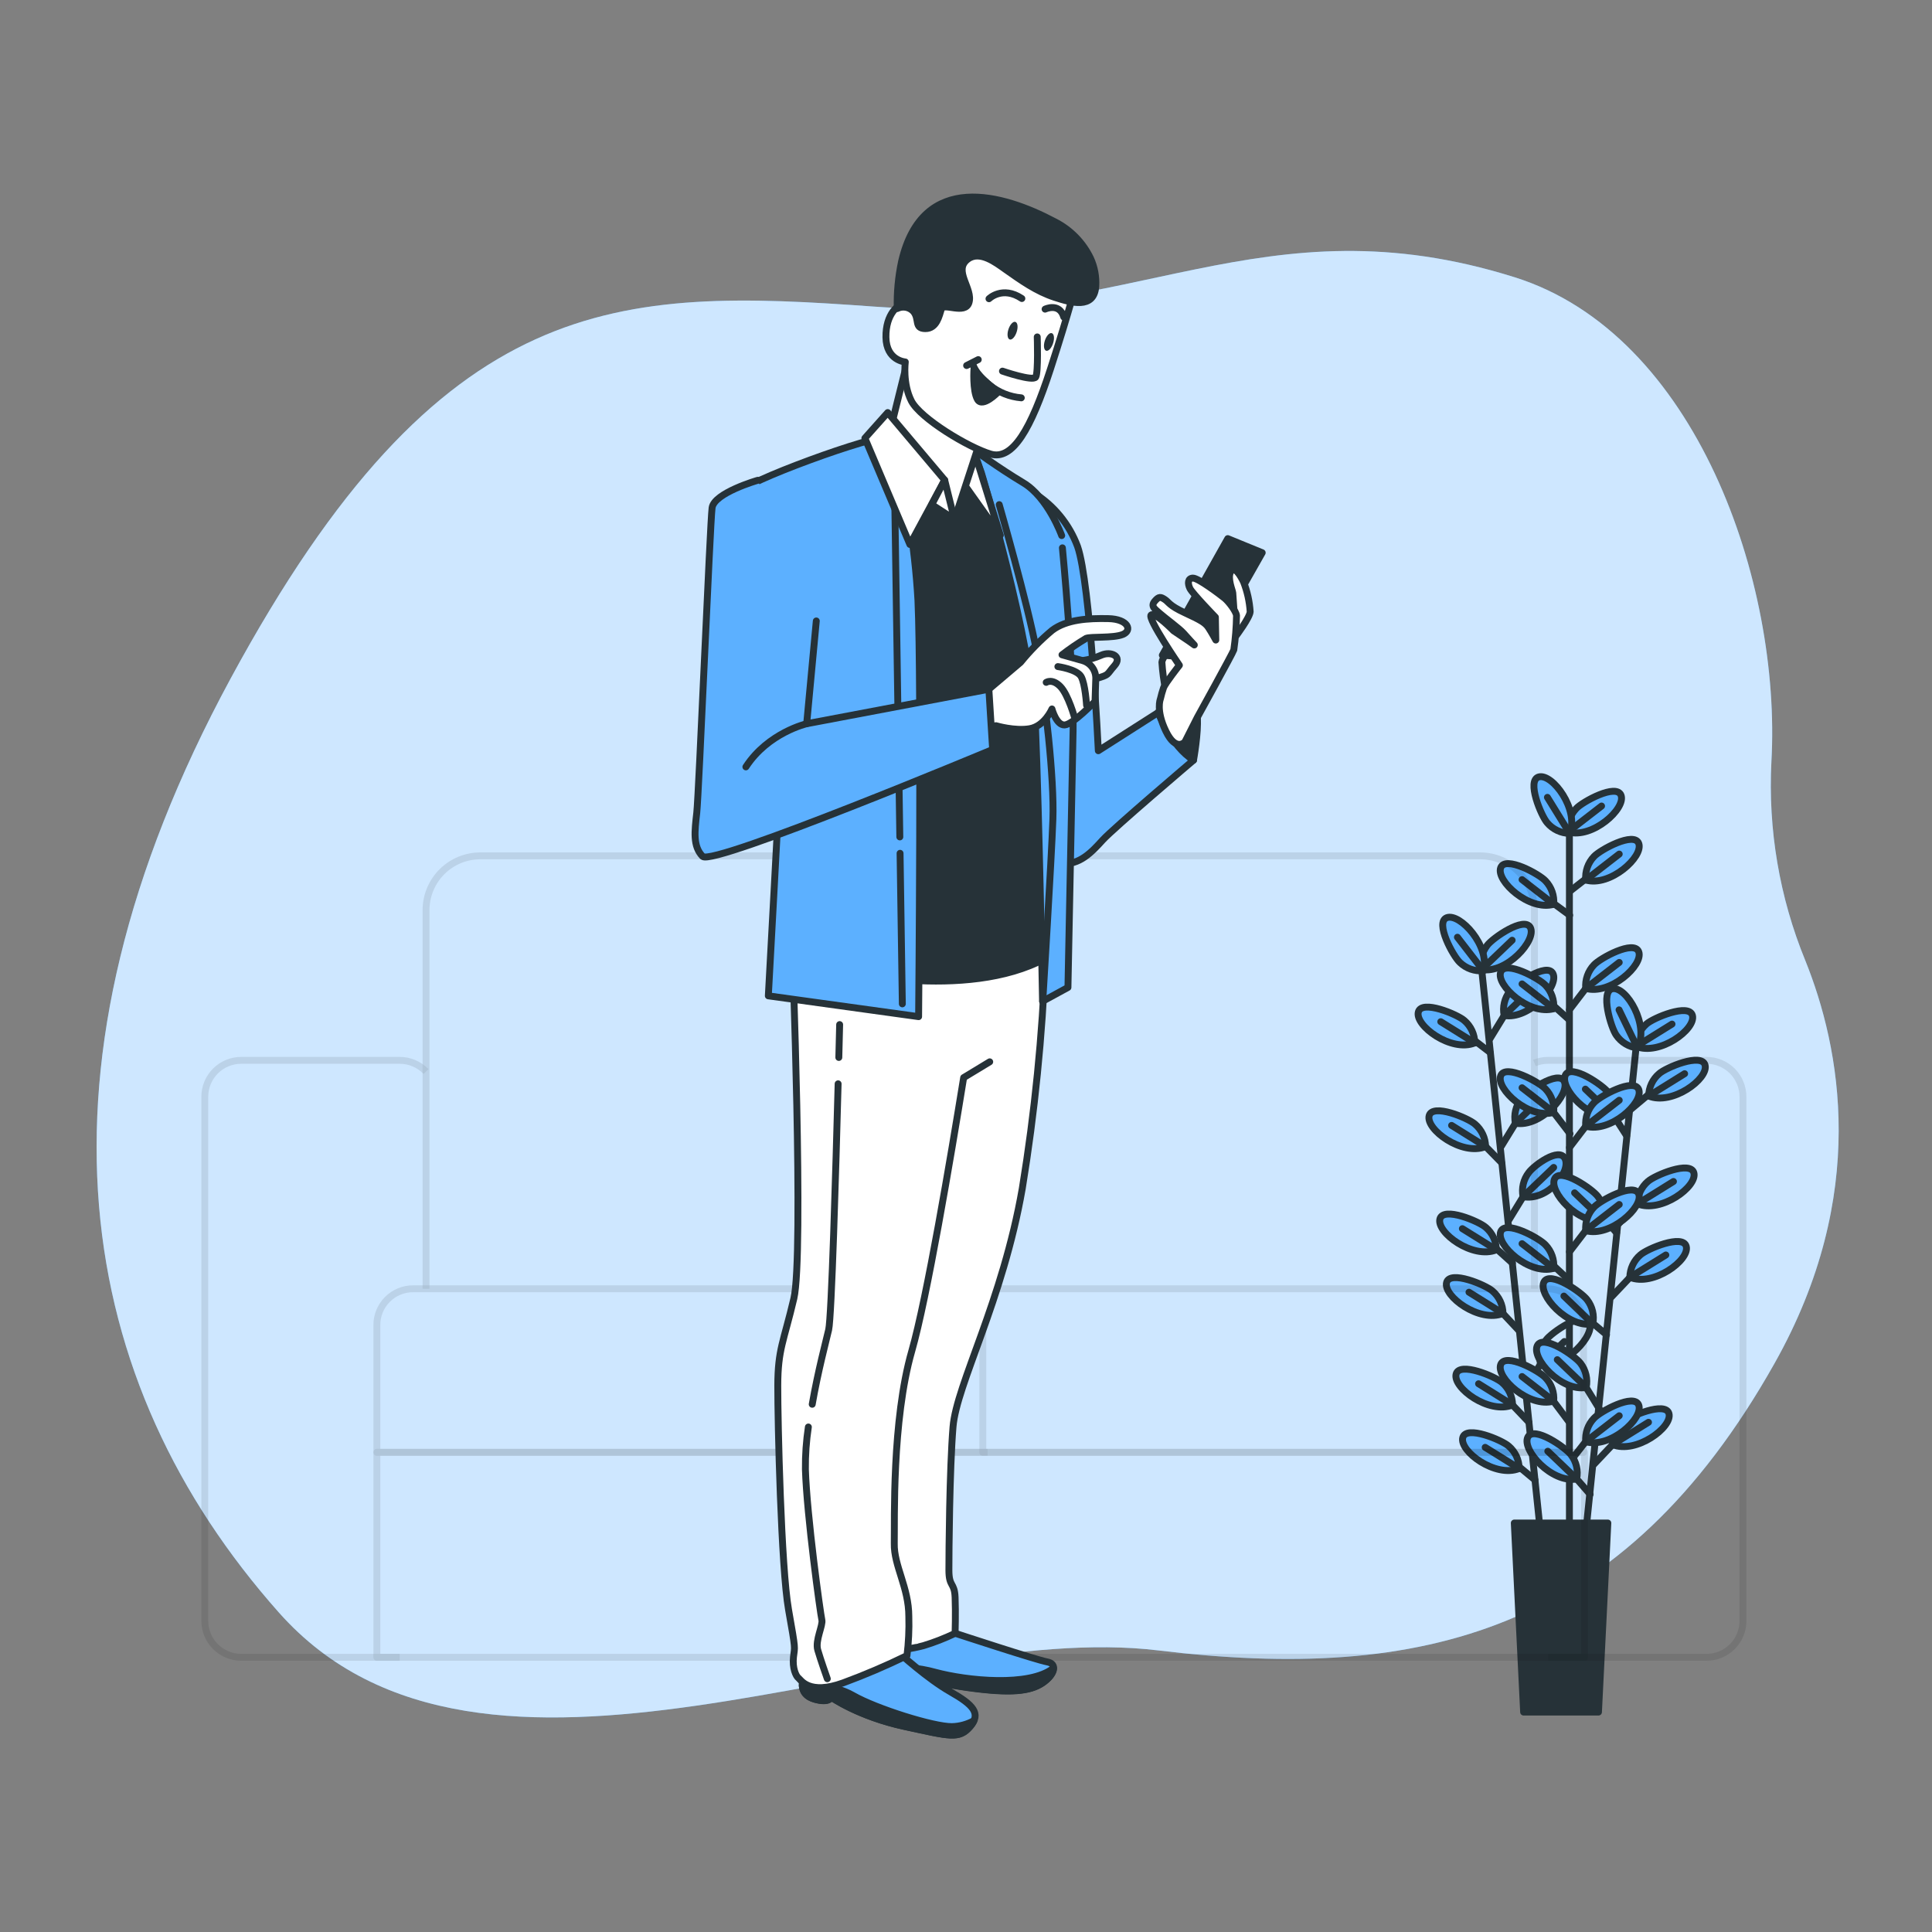 <svg width="280" height="280" viewBox="0 0 280 280" fill="none" xmlns="http://www.w3.org/2000/svg">
<rect x="0" y="0" width="280" height="280" fill="#808080" stroke="none"/>
<path d="M256.727 110.341C256.217 120.203 257.892 130.055 261.633 139.193C266.712 151.797 270.949 173.134 257.188 197.572C235.215 236.641 205.996 243.818 167.898 239.194C129.8 234.57 69.959 266.986 40.41 233.69C10.861 200.393 2.799 154.927 33.41 98.363C64.02 41.798 89.528 41.737 126.746 44.438C163.964 47.139 182.91 28.681 219.513 40.181C245.856 48.455 258.173 84.475 256.727 110.341Z" fill="#5CB0FF"/>
<path opacity="0.7" d="M256.727 110.341C256.216 120.203 257.891 130.055 261.633 139.193C266.712 151.797 270.949 173.134 257.187 197.572C235.215 236.641 205.996 243.818 167.898 239.194C129.8 234.57 69.958 266.986 40.41 233.689C10.861 200.393 2.798 154.927 33.409 98.363C64.02 41.798 89.527 41.737 126.746 44.438C163.964 47.139 182.91 28.681 219.512 40.181C245.855 48.455 258.173 84.475 256.727 110.341Z" fill="white"/>
<path d="M214.786 140.954L223.239 221.956" stroke="#263238" stroke-linecap="round" stroke-linejoin="round"/>
<path d="M221.577 206.116L218.044 202.404" stroke="#263238" stroke-linecap="round" stroke-linejoin="round"/>
<path d="M219.212 203.619C219.204 203 219.063 202.389 218.8 201.828C218.537 201.267 218.158 200.769 217.687 200.367C216.704 199.491 211.527 197.311 211.033 199.133C210.502 201.117 215.798 205.013 219.212 203.619Z" fill="#5CB0FF" stroke="#263238" stroke-linecap="round" stroke-linejoin="round"/>
<path d="M219.212 203.619L214.285 200.545" stroke="#263238" stroke-linecap="round" stroke-linejoin="round"/>
<path d="M222.453 214.48L219.009 211.62" stroke="#263238" stroke-linecap="round" stroke-linejoin="round"/>
<path d="M220.171 212.829C220.165 212.21 220.025 211.599 219.762 211.037C219.499 210.476 219.118 209.978 218.646 209.577C217.663 208.701 212.486 206.52 211.998 208.343C211.462 210.327 216.758 214.223 220.171 212.829Z" fill="#5CB0FF" stroke="#263238" stroke-linecap="round" stroke-linejoin="round"/>
<path d="M220.171 212.829L215.244 209.761" stroke="#263238" stroke-linecap="round" stroke-linejoin="round"/>
<path d="M219.182 183.055L215.703 179.927" stroke="#263238" stroke-linecap="round" stroke-linejoin="round"/>
<path d="M216.865 181.136C216.857 180.518 216.716 179.908 216.453 179.348C216.19 178.788 215.811 178.291 215.34 177.89C214.357 177.008 209.18 174.833 208.685 176.656C208.155 178.64 213.451 182.524 216.865 181.136Z" fill="#5CB0FF" stroke="#263238" stroke-linecap="round" stroke-linejoin="round"/>
<path d="M216.865 181.136L211.938 178.068" stroke="#263238" stroke-linecap="round" stroke-linejoin="round"/>
<path d="M220.153 192.854L216.662 189.137" stroke="#263238" stroke-linecap="round" stroke-linejoin="round"/>
<path d="M217.824 190.352C217.818 189.732 217.678 189.121 217.415 188.56C217.152 187.999 216.771 187.501 216.299 187.1C215.316 186.224 210.139 184.043 209.651 185.866C209.114 187.85 214.416 191.746 217.824 190.352Z" fill="#5CB0FF" stroke="#263238" stroke-linecap="round" stroke-linejoin="round"/>
<path d="M217.824 190.352L212.897 187.278" stroke="#263238" stroke-linecap="round" stroke-linejoin="round"/>
<path d="M217.627 168.518L214.136 164.962" stroke="#263238" stroke-linecap="round" stroke-linejoin="round"/>
<path d="M215.304 166.177C215.296 165.558 215.155 164.947 214.892 164.387C214.629 163.826 214.25 163.327 213.779 162.925C212.796 162.043 207.619 159.869 207.124 161.692C206.594 163.675 211.89 167.571 215.304 166.177Z" fill="#5CB0FF" stroke="#263238" stroke-linecap="round" stroke-linejoin="round"/>
<path d="M215.304 166.177L210.377 163.103" stroke="#263238" stroke-linecap="round" stroke-linejoin="round"/>
<path d="M215.947 152.517L212.569 149.932" stroke="#263238" stroke-linecap="round" stroke-linejoin="round"/>
<path d="M213.737 151.147C213.729 150.527 213.589 149.917 213.326 149.356C213.063 148.795 212.683 148.296 212.212 147.894C211.223 147.018 206.046 144.838 205.558 146.661C205.022 148.645 210.324 152.541 213.737 151.147Z" fill="#5CB0FF" stroke="#263238" stroke-linecap="round" stroke-linejoin="round"/>
<path d="M213.737 151.147L208.805 148.073" stroke="#263238" stroke-linecap="round" stroke-linejoin="round"/>
<path d="M221.237 201.004L224.15 196.25" stroke="#263238" stroke-linecap="round" stroke-linejoin="round"/>
<path d="M223.257 197.68C223.137 197.072 223.148 196.446 223.29 195.843C223.431 195.239 223.701 194.674 224.079 194.183C224.86 193.123 229.476 189.918 230.334 191.604C231.27 193.432 226.885 198.335 223.257 197.68Z" stroke="#263238" stroke-linecap="round" stroke-linejoin="round"/>
<path d="M223.257 197.68L226.724 194.421" stroke="#263238" stroke-linecap="round" stroke-linejoin="round"/>
<path d="M218.706 176.763L221.619 172.009" stroke="#263238" stroke-linecap="round" stroke-linejoin="round"/>
<path d="M220.731 173.433C220.611 172.827 220.622 172.201 220.764 171.599C220.906 170.997 221.175 170.432 221.553 169.942C222.334 168.876 225.944 166.219 226.802 167.899C227.749 169.728 224.359 174.095 220.731 173.433Z" fill="#5CB0FF" stroke="#263238" stroke-linecap="round" stroke-linejoin="round"/>
<path d="M220.731 173.434L225.169 169.192" stroke="#263238" stroke-linecap="round" stroke-linejoin="round"/>
<path d="M217.591 166.106L220.504 161.358" stroke="#263238" stroke-linecap="round" stroke-linejoin="round"/>
<path d="M219.617 162.782C219.497 162.174 219.508 161.547 219.649 160.944C219.791 160.341 220.06 159.775 220.439 159.285C221.219 158.224 225.836 155.025 226.694 156.705C227.624 158.54 223.245 163.461 219.617 162.782Z" fill="#5CB0FF" stroke="#263238" stroke-linecap="round" stroke-linejoin="round"/>
<path d="M219.617 162.782L224.055 158.54" stroke="#263238" stroke-linecap="round" stroke-linejoin="round"/>
<path d="M215.965 150.492L218.879 145.738" stroke="#263238" stroke-linecap="round" stroke-linejoin="round"/>
<path d="M217.99 147.167C217.868 146.56 217.878 145.933 218.018 145.33C218.159 144.727 218.428 144.161 218.807 143.67C219.593 142.61 224.204 139.405 225.062 141.091C225.997 142.92 221.613 147.823 217.99 147.167Z" fill="#5CB0FF" stroke="#263238" stroke-linecap="round" stroke-linejoin="round"/>
<path d="M217.991 147.167L222.423 142.926" stroke="#263238" stroke-linecap="round" stroke-linejoin="round"/>
<path d="M214.714 140.507C214.594 139.899 214.605 139.273 214.747 138.67C214.888 138.067 215.158 137.501 215.536 137.01C216.317 135.944 220.934 132.745 221.791 134.431C222.727 136.26 218.342 141.163 214.714 140.507Z" fill="#5CB0FF" stroke="#263238" stroke-linecap="round" stroke-linejoin="round"/>
<path d="M214.714 140.507L219.153 136.266" stroke="#263238" stroke-linecap="round" stroke-linejoin="round"/>
<path d="M214.977 140.686C214.359 140.74 213.738 140.662 213.153 140.457C212.568 140.251 212.034 139.923 211.587 139.494C210.61 138.607 207.911 133.68 209.675 133.001C211.593 132.28 216.007 137.147 214.977 140.686Z" fill="#5CB0FF" stroke="#263238" stroke-linecap="round" stroke-linejoin="round"/>
<path d="M214.976 140.686L211.223 135.831" stroke="#263238" stroke-linecap="round" stroke-linejoin="round"/>
<path d="M227.451 119.126V221.557" stroke="#263238" stroke-linecap="round" stroke-linejoin="round"/>
<path d="M237.084 152.112L228.678 233.114" stroke="#263238" stroke-linecap="round" stroke-linejoin="round"/>
<path d="M230.453 216.565L228.511 214.343" stroke="#263238" stroke-linecap="round" stroke-linejoin="round"/>
<path d="M228.511 214.343C228.632 213.734 228.62 213.107 228.477 212.504C228.334 211.901 228.064 211.335 227.683 210.846C226.903 209.785 222.286 206.586 221.428 208.272C220.499 210.101 224.883 215.004 228.511 214.343Z" fill="#5CB0FF" stroke="#263238" stroke-linecap="round" stroke-linejoin="round"/>
<path d="M228.511 214.342L224.317 210.321" stroke="#263238" stroke-linecap="round" stroke-linejoin="round"/>
<path d="M232.83 193.438L229.941 191.025" stroke="#263238" stroke-linecap="round" stroke-linejoin="round"/>
<path d="M230.841 191.859C230.961 191.252 230.95 190.627 230.808 190.025C230.666 189.423 230.397 188.858 230.019 188.368C229.238 187.302 224.622 184.109 223.764 185.789C222.834 187.618 227.213 192.521 230.841 191.859Z" fill="#5CB0FF" stroke="#263238" stroke-linecap="round" stroke-linejoin="round"/>
<path d="M230.841 191.86L226.653 187.838" stroke="#263238" stroke-linecap="round" stroke-linejoin="round"/>
<path d="M231.913 204.393L228.994 199.646" stroke="#263238" stroke-linecap="round" stroke-linejoin="round"/>
<path d="M229.888 201.076C230.008 200.468 229.997 199.841 229.855 199.238C229.713 198.635 229.444 198.069 229.066 197.579C228.279 196.518 223.662 193.319 222.81 194.999C221.875 196.822 226.26 201.737 229.888 201.076Z" fill="#5CB0FF" stroke="#263238" stroke-linecap="round" stroke-linejoin="round"/>
<path d="M229.888 201.075L225.694 197.054" stroke="#263238" stroke-linecap="round" stroke-linejoin="round"/>
<path d="M234.29 178.676L231.508 175.471" stroke="#263238" stroke-linecap="round" stroke-linejoin="round"/>
<path d="M232.396 176.895C232.516 176.287 232.505 175.66 232.363 175.057C232.221 174.454 231.952 173.888 231.574 173.398C230.787 172.337 226.17 169.144 225.318 170.824C224.383 172.653 228.768 177.556 232.396 176.895Z" fill="#5CB0FF" stroke="#263238" stroke-linecap="round" stroke-linejoin="round"/>
<path d="M232.396 176.895L228.202 172.874" stroke="#263238" stroke-linecap="round" stroke-linejoin="round"/>
<path d="M235.75 164.611L233.063 160.44" stroke="#263238" stroke-linecap="round" stroke-linejoin="round"/>
<path d="M233.956 161.864C234.077 161.256 234.065 160.629 233.922 160.026C233.779 159.423 233.509 158.857 233.128 158.367C232.348 157.307 227.731 154.114 226.873 155.794C225.962 157.623 230.328 162.525 233.956 161.864Z" fill="#5CB0FF" stroke="#263238" stroke-linecap="round" stroke-linejoin="round"/>
<path d="M233.957 161.864L229.763 157.843" stroke="#263238" stroke-linecap="round" stroke-linejoin="round"/>
<path d="M231.025 212.198L234.856 208.147" stroke="#263238" stroke-linecap="round" stroke-linejoin="round"/>
<path d="M233.707 209.362C233.713 208.742 233.852 208.131 234.115 207.57C234.379 207.009 234.759 206.51 235.232 206.109C236.215 205.234 241.392 203.047 241.88 204.87C242.404 206.854 237.108 210.756 233.707 209.362Z" fill="#5CB0FF" stroke="#263238" stroke-linecap="round" stroke-linejoin="round"/>
<path d="M233.694 209.362L238.913 206.127" stroke="#263238" stroke-linecap="round" stroke-linejoin="round"/>
<path d="M233.545 187.957L237.376 183.906" stroke="#263238" stroke-linecap="round" stroke-linejoin="round"/>
<path d="M236.208 185.116C236.216 184.497 236.357 183.888 236.62 183.328C236.883 182.768 237.262 182.27 237.733 181.869C238.716 180.987 243.893 178.807 244.382 180.63C244.918 182.614 239.622 186.51 236.208 185.116Z" fill="#5CB0FF" stroke="#263238" stroke-linecap="round" stroke-linejoin="round"/>
<path d="M236.208 185.116L241.427 181.881" stroke="#263238" stroke-linecap="round" stroke-linejoin="round"/>
<path d="M234.647 177.3L238.478 173.249" stroke="#263238" stroke-linecap="round" stroke-linejoin="round"/>
<path d="M237.316 174.464C237.323 173.844 237.462 173.233 237.725 172.672C237.988 172.111 238.369 171.613 238.841 171.211C239.824 170.336 244.995 168.155 245.489 169.978C246.026 171.962 240.729 175.858 237.316 174.464Z" fill="#5CB0FF" stroke="#263238" stroke-linecap="round" stroke-linejoin="round"/>
<path d="M237.316 174.464L242.529 171.229" stroke="#263238" stroke-linecap="round" stroke-linejoin="round"/>
<path d="M236.226 160.882L240.098 157.635" stroke="#263238" stroke-linecap="round" stroke-linejoin="round"/>
<path d="M238.937 158.844C238.943 158.225 239.083 157.615 239.346 157.055C239.609 156.494 239.99 155.997 240.462 155.597C241.445 154.715 246.616 152.535 247.11 154.358C247.646 156.342 242.35 160.238 238.937 158.844Z" fill="#5CB0FF" stroke="#263238" stroke-linecap="round" stroke-linejoin="round"/>
<path d="M238.937 158.844L244.149 155.609" stroke="#263238" stroke-linecap="round" stroke-linejoin="round"/>
<path d="M237.108 151.653C237.115 151.034 237.254 150.423 237.516 149.862C237.778 149.301 238.157 148.803 238.627 148.4C239.61 147.525 244.787 145.344 245.281 147.167C245.817 149.163 240.521 153.047 237.108 151.653Z" fill="#5CB0FF" stroke="#263238" stroke-linecap="round" stroke-linejoin="round"/>
<path d="M237.108 151.653L242.321 148.418" stroke="#263238" stroke-linecap="round" stroke-linejoin="round"/>
<path d="M237.322 151.886C236.707 151.814 236.115 151.612 235.584 151.292C235.054 150.973 234.599 150.543 234.248 150.033C233.474 148.961 231.865 143.587 233.712 143.289C235.743 142.962 239.068 148.639 237.322 151.886Z" fill="#5CB0FF" stroke="#263238" stroke-linecap="round" stroke-linejoin="round"/>
<path d="M237.322 151.886L234.647 146.357" stroke="#263238" stroke-linecap="round" stroke-linejoin="round"/>
<path d="M227.314 205.967L224.139 201.737" stroke="#263238" stroke-linecap="round" stroke-linejoin="round"/>
<path d="M225.175 203.059C225.23 202.442 225.151 201.82 224.946 201.236C224.74 200.651 224.412 200.117 223.984 199.67C223.096 198.693 218.169 195.988 217.496 197.751C216.769 199.67 221.637 204.096 225.175 203.059Z" fill="#5CB0FF" stroke="#263238" stroke-linecap="round" stroke-linejoin="round"/>
<path d="M225.176 203.059L220.588 199.497" stroke="#263238" stroke-linecap="round" stroke-linejoin="round"/>
<path d="M227.421 185.539L224.139 182.483" stroke="#263238" stroke-linecap="round" stroke-linejoin="round"/>
<path d="M225.175 183.811C225.23 183.193 225.151 182.572 224.946 181.987C224.74 181.402 224.412 180.869 223.984 180.421C223.096 179.444 218.169 176.739 217.496 178.503C216.769 180.421 221.637 184.841 225.175 183.811Z" fill="#5CB0FF" stroke="#263238" stroke-linecap="round" stroke-linejoin="round"/>
<path d="M225.176 183.811L220.588 180.243" stroke="#263238" stroke-linecap="round" stroke-linejoin="round"/>
<path d="M227.534 164.307L224.139 159.88" stroke="#263238" stroke-linecap="round" stroke-linejoin="round"/>
<path d="M225.175 161.209C225.23 160.591 225.151 159.97 224.946 159.385C224.74 158.8 224.412 158.267 223.984 157.819C223.096 156.842 218.169 154.137 217.496 155.901C216.769 157.819 221.637 162.269 225.175 161.209Z" fill="#5CB0FF" stroke="#263238" stroke-linecap="round" stroke-linejoin="round"/>
<path d="M225.176 161.209L220.588 157.646" stroke="#263238" stroke-linecap="round" stroke-linejoin="round"/>
<path d="M227.314 147.697L224.139 144.838" stroke="#263238" stroke-linecap="round" stroke-linejoin="round"/>
<path d="M225.175 146.184C225.229 145.566 225.151 144.944 224.946 144.358C224.74 143.773 224.412 143.238 223.984 142.789C223.096 141.818 218.169 139.113 217.496 140.876C216.769 142.771 221.637 147.197 225.175 146.184Z" fill="#5CB0FF" stroke="#263238" stroke-linecap="round" stroke-linejoin="round"/>
<path d="M225.176 146.167L220.588 142.598" stroke="#263238" stroke-linecap="round" stroke-linejoin="round"/>
<path d="M227.493 132.644L224.204 130.231" stroke="#263238" stroke-linecap="round" stroke-linejoin="round"/>
<path d="M225.175 131.053C225.23 130.436 225.151 129.814 224.946 129.229C224.74 128.645 224.412 128.111 223.984 127.663C223.096 126.686 218.169 123.982 217.496 125.745C216.769 127.663 221.637 132.084 225.175 131.053Z" fill="#5CB0FF" stroke="#263238" stroke-linecap="round" stroke-linejoin="round"/>
<path d="M225.176 131.053L220.588 127.484" stroke="#263238" stroke-linecap="round" stroke-linejoin="round"/>
<path d="M228.118 211.084L230.847 207.611" stroke="#263238" stroke-linecap="round" stroke-linejoin="round"/>
<path d="M229.816 208.939C229.762 208.322 229.84 207.7 230.045 207.116C230.251 206.531 230.579 205.997 231.008 205.549C231.895 204.572 236.816 201.868 237.495 203.631C238.222 205.549 233.355 209.97 229.816 208.939Z" fill="#5CB0FF" stroke="#263238" stroke-linecap="round" stroke-linejoin="round"/>
<path d="M229.816 208.939L234.671 205.18" stroke="#263238" stroke-linecap="round" stroke-linejoin="round"/>
<path d="M227.457 181.422L230.847 176.996" stroke="#263238" stroke-linecap="round" stroke-linejoin="round"/>
<path d="M229.816 178.354C229.762 177.736 229.84 177.114 230.046 176.528C230.251 175.943 230.579 175.407 231.007 174.959C231.895 173.988 236.816 171.283 237.495 173.046C238.222 174.929 233.355 179.355 229.816 178.354Z" fill="#5CB0FF" stroke="#263238" stroke-linecap="round" stroke-linejoin="round"/>
<path d="M229.816 178.325L234.671 174.565" stroke="#263238" stroke-linecap="round" stroke-linejoin="round"/>
<path d="M227.457 166.309L230.847 161.882" stroke="#263238" stroke-linecap="round" stroke-linejoin="round"/>
<path d="M229.816 163.211C229.762 162.593 229.84 161.972 230.045 161.387C230.251 160.802 230.579 160.268 231.008 159.821C231.895 158.844 236.816 156.139 237.495 157.903C238.222 159.821 233.355 164.241 229.816 163.211Z" fill="#5CB0FF" stroke="#263238" stroke-linecap="round" stroke-linejoin="round"/>
<path d="M229.816 163.211L234.671 159.452" stroke="#263238" stroke-linecap="round" stroke-linejoin="round"/>
<path d="M227.457 146.333L230.847 141.913" stroke="#263238" stroke-linecap="round" stroke-linejoin="round"/>
<path d="M229.816 143.241C229.762 142.623 229.84 142.001 230.046 141.415C230.251 140.829 230.579 140.294 231.007 139.846C231.895 138.869 236.816 136.17 237.495 137.933C238.222 139.846 233.355 144.272 229.816 143.241Z" fill="#5CB0FF" stroke="#263238" stroke-linecap="round" stroke-linejoin="round"/>
<path d="M229.816 143.242L234.671 139.482" stroke="#263238" stroke-linecap="round" stroke-linejoin="round"/>
<path d="M227.606 129.099L230.93 126.501" stroke="#263238" stroke-linecap="round" stroke-linejoin="round"/>
<path d="M229.816 127.538C229.762 126.92 229.84 126.297 230.046 125.712C230.251 125.126 230.579 124.591 231.007 124.142C231.895 123.171 236.816 120.467 237.495 122.23C238.222 124.142 233.355 128.569 229.816 127.538Z" fill="#5CB0FF" stroke="#263238" stroke-linecap="round" stroke-linejoin="round"/>
<path d="M229.816 127.538L234.671 123.779" stroke="#263238" stroke-linecap="round" stroke-linejoin="round"/>
<path d="M227.254 120.568C227.2 119.95 227.279 119.327 227.484 118.741C227.69 118.156 228.017 117.621 228.446 117.172C229.334 116.201 234.254 113.496 234.933 115.26C235.66 117.178 230.793 121.604 227.254 120.568Z" fill="#5CB0FF" stroke="#263238" stroke-linecap="round" stroke-linejoin="round"/>
<path d="M227.254 120.574L232.11 116.815" stroke="#263238" stroke-linecap="round" stroke-linejoin="round"/>
<path d="M227.493 120.782C226.873 120.774 226.262 120.633 225.7 120.369C225.139 120.105 224.641 119.724 224.24 119.251C223.364 118.268 221.19 113.085 223.019 112.597C225.003 112.067 228.887 117.369 227.493 120.782Z" fill="#5CB0FF" stroke="#263238" stroke-linecap="round" stroke-linejoin="round"/>
<path d="M227.493 120.783L224.264 115.558" stroke="#263238" stroke-linecap="round" stroke-linejoin="round"/>
<path d="M231.663 248.127H220.815L219.462 220.729H233.021L231.663 248.127Z" fill="#263238" stroke="#263238" stroke-linecap="round" stroke-linejoin="round"/>
<g opacity="0.3">
<path opacity="0.3" d="M222.383 186.777V131.916C222.383 129.829 221.555 127.827 220.081 126.349C218.606 124.872 216.606 124.039 214.519 124.035H142.435V187.326" stroke="black" stroke-linejoin="round"/>
<path opacity="0.3" d="M143.031 124.035H69.618C68.584 124.035 67.559 124.239 66.603 124.635C65.647 125.031 64.779 125.612 64.047 126.343C63.316 127.075 62.736 127.944 62.34 128.901C61.945 129.857 61.742 130.881 61.743 131.916V186.777" stroke="black" stroke-linejoin="round"/>
<path opacity="0.3" d="M229.502 192.02V210.488H142.435V186.777H224.259C225.65 186.777 226.983 187.33 227.966 188.313C228.949 189.296 229.502 190.629 229.502 192.02V192.02Z" stroke="black" stroke-linejoin="round"/>
<path opacity="0.3" d="M143.126 186.777H59.86C58.469 186.777 57.136 187.33 56.153 188.313C55.169 189.296 54.617 190.629 54.617 192.02V210.488H143.126" stroke="black" stroke-linejoin="round"/>
<path opacity="0.3" d="M229.644 210.47H54.617V240.191H229.644V210.47Z" stroke="black" stroke-linejoin="round"/>
<path opacity="0.3" d="M61.743 155.299C61.248 154.784 60.655 154.375 59.999 154.096C59.343 153.816 58.637 153.672 57.924 153.672H34.964C34.271 153.672 33.584 153.808 32.943 154.072C32.302 154.337 31.719 154.726 31.228 155.216C30.738 155.706 30.348 156.289 30.082 156.929C29.817 157.57 29.68 158.257 29.68 158.951V234.913C29.682 236.313 30.239 237.656 31.23 238.645C32.221 239.635 33.564 240.191 34.964 240.191H57.924" stroke="black" stroke-linejoin="round"/>
<path opacity="0.3" d="M224.367 240.191H247.32C248.721 240.191 250.064 239.635 251.055 238.645C252.045 237.656 252.603 236.313 252.604 234.913V158.951C252.603 157.55 252.045 156.208 251.055 155.218C250.064 154.228 248.721 153.672 247.32 153.672H224.367C223.686 153.671 223.012 153.802 222.383 154.06" stroke="black" stroke-linejoin="round"/>
</g>
<path d="M138.482 236.724C138.482 236.724 150.247 240.591 151.778 240.859C153.31 241.127 152.857 242.747 151.058 243.915C149.259 245.082 146.566 245.44 140.185 244.54C133.805 243.641 132.643 242.473 132.191 242.658C131.738 242.842 130.666 243.73 129.135 243.015C127.604 242.3 126.889 239.441 128.42 238.071C129.951 236.7 138.482 236.724 138.482 236.724Z" fill="#5CB0FF" stroke="#263238" stroke-linecap="round" stroke-linejoin="round"/>
<path d="M152.666 241.764C149.205 244.528 140.102 243.587 135.556 242.36C133.072 241.673 130.479 241.47 127.919 241.764C128.16 242.313 128.58 242.764 129.11 243.045C130.641 243.759 131.72 242.866 132.167 242.687C132.613 242.508 133.787 243.67 140.161 244.57C146.536 245.469 149.24 245.112 151.034 243.944C152.082 243.229 152.666 242.395 152.666 241.764Z" fill="#263238" stroke="#263238" stroke-linecap="round" stroke-linejoin="round"/>
<path d="M130.278 239.524C130.278 239.524 134.407 243.295 137.731 245.183C141.055 247.072 142.223 248.329 140.608 250.211C138.994 252.094 137.731 251.653 131.076 250.211C124.422 248.769 120.478 245.987 120.478 245.987C120.478 245.987 120.204 246.887 118.054 246.261C115.903 245.636 116.082 243.914 116.618 242.502C117.154 241.09 124.077 236.545 130.278 239.524Z" fill="#5CB0FF" stroke="#263238" stroke-linecap="round" stroke-linejoin="round"/>
<path d="M140.608 250.199C140.827 249.95 141.01 249.672 141.15 249.371C140.175 249.911 139.084 250.207 137.969 250.235C135.336 250.271 127.008 247.656 123.624 245.719C120.842 244.129 117.41 244.177 116.272 244.242C116.314 245.106 116.761 245.868 118.06 246.25C120.21 246.845 120.484 245.976 120.484 245.976C120.484 245.976 124.434 248.764 131.082 250.199C137.731 251.635 138.988 252.088 140.608 250.199Z" fill="#263238" stroke="#263238" stroke-linecap="round" stroke-linejoin="round"/>
<path d="M149.735 71.384C152.69 73.193 154.953 75.941 156.163 79.188C158.033 84.496 159.177 108.802 159.177 108.802L167.845 103.268C167.845 103.268 173.344 101.784 173.523 103.982C173.701 106.181 172.974 110.172 172.974 110.172C172.974 110.172 161.364 120.032 159.797 121.759C158.23 123.487 156.431 125.423 153.804 125.149C151.177 124.875 152.779 109.553 152.779 109.553L149.735 71.384Z" fill="#5CB0FF" stroke="#263238" stroke-linecap="round" stroke-linejoin="round"/>
<path d="M167.845 103.267C167.845 103.267 169.722 108.135 172.974 110.172C172.999 108.098 173.182 106.028 173.523 103.982C174.023 101.635 170.109 99.8 167.845 103.267Z" fill="#263238" stroke="#263238" stroke-linecap="round" stroke-linejoin="round"/>
<path d="M151.504 138.887C151.08 150.066 149.962 161.208 148.156 172.248C145.314 188.547 138.624 200.629 138.118 206.8C137.612 212.972 137.522 225.036 137.522 227.55C137.522 230.064 138.332 229.26 138.422 231.506C138.511 233.752 138.422 236.712 138.422 236.712C136.943 237.425 135.411 238.023 133.841 238.5C132.953 238.736 132.052 238.915 131.142 239.036C131.142 239.036 131.505 239.757 129.617 235.175C127.728 230.594 126.996 222.558 127.15 214.742C127.305 206.926 130.999 193.075 132.411 185.199C133.823 177.323 137.826 157.2 138.267 152.964C138.708 148.728 139.715 138.356 139.715 138.356C141.972 138.723 144.271 138.769 146.542 138.493C150.17 138.053 151.504 138.887 151.504 138.887Z" fill="white" stroke="#263238" stroke-linecap="round" stroke-linejoin="round"/>
<path d="M141.317 139.399C136.585 140.529 131.639 140.399 126.972 139.023C119.376 136.718 114.64 135.449 114.461 136.081C114.426 136.156 114.406 136.238 114.404 136.321C114.402 136.404 114.418 136.487 114.45 136.564C114.482 136.641 114.53 136.71 114.59 136.768C114.651 136.825 114.722 136.869 114.801 136.897C114.801 136.897 116.523 181.934 115.051 188.195C113.58 194.457 112.734 195.517 112.722 200.801C112.71 206.085 113.204 227.186 114.283 233.293C115.361 239.399 115.182 238.523 114.998 240.138C114.813 241.752 115.361 242.926 115.718 243.194C116.076 243.462 117.249 245.69 122.188 243.897C125.339 242.736 128.429 241.415 131.446 239.941C131.68 238.064 131.77 236.172 131.714 234.282C131.714 230.058 129.539 226.93 129.605 223.695C129.671 220.46 129.242 205.895 132.143 195.797C134.359 188.052 137.737 168.006 139.661 156.175L143.438 153.887" fill="white"/>
<path d="M141.317 139.399C136.585 140.529 131.639 140.399 126.972 139.023C119.376 136.718 114.64 135.449 114.461 136.081C114.426 136.156 114.406 136.238 114.404 136.321C114.402 136.404 114.418 136.487 114.45 136.564C114.482 136.641 114.53 136.71 114.59 136.768C114.651 136.825 114.722 136.869 114.801 136.897C114.801 136.897 116.523 181.934 115.051 188.195C113.58 194.457 112.734 195.517 112.722 200.801C112.71 206.085 113.204 227.186 114.283 233.293C115.361 239.399 115.182 238.523 114.998 240.138C114.813 241.752 115.361 242.926 115.718 243.194C116.076 243.462 117.249 245.69 122.188 243.897C125.339 242.736 128.429 241.415 131.446 239.941C131.68 238.064 131.77 236.172 131.714 234.282C131.714 230.058 129.539 226.93 129.605 223.695C129.671 220.46 129.242 205.895 132.143 195.797C134.359 188.052 137.737 168.006 139.661 156.175L143.438 153.887" stroke="#263238" stroke-linecap="round" stroke-linejoin="round"/>
<path d="M117.154 206.812C116.846 208.84 116.703 210.891 116.725 212.942C116.928 219.686 118.912 233.966 119.108 234.758C119.305 235.55 118.114 237.737 118.513 239.125C118.912 240.513 119.901 243.295 119.901 243.295" stroke="#263238" stroke-linecap="round" stroke-linejoin="round"/>
<path d="M121.467 157.074C121.14 169.412 120.52 190.888 120.097 192.717C119.746 194.248 118.548 198.722 117.714 203.518" stroke="#263238" stroke-linecap="round" stroke-linejoin="round"/>
<path d="M121.688 148.49C121.688 148.49 121.64 150.331 121.569 153.256" stroke="#263238" stroke-linecap="round" stroke-linejoin="round"/>
<path d="M132.864 236.086C132.798 237.141 132.798 237.874 132.798 237.874" stroke="white" stroke-width="0.75" stroke-linecap="round" stroke-linejoin="round"/>
<path d="M131.738 65.033L119.823 69.46L121.205 140.549C121.205 140.549 140.001 145.171 151.534 138.886L151.951 125.78C151.951 125.78 151.201 94.76 149.985 86.784C148.77 78.807 144.028 69.924 144.028 69.924C144.028 69.924 138.613 66.528 136.974 65.945C135.259 65.489 133.507 65.184 131.738 65.033Z" fill="#263238" stroke="#263238" stroke-linecap="round" stroke-linejoin="round"/>
<path d="M153.971 79.396C153.971 79.396 155.686 97.37 155.52 105.948C155.353 114.527 154.775 143.11 154.775 143.11L151.093 145.118C151.093 145.118 150.599 117.809 150.069 105.317C149.538 92.824 142.223 68.5 142.223 68.5L140.996 65.093C140.996 65.093 144.701 67.815 148.299 69.966C151.898 72.117 153.869 77.621 153.869 77.621" fill="#5CB0FF"/>
<path d="M153.971 79.396C153.971 79.396 155.686 97.37 155.52 105.948C155.353 114.527 154.775 143.11 154.775 143.11L151.093 145.118C151.093 145.118 150.599 117.809 150.069 105.317C149.538 92.824 142.223 68.5 142.223 68.5L140.996 65.093C140.996 65.093 144.701 67.815 148.299 69.966C151.898 72.117 153.869 77.621 153.869 77.621" stroke="#263238" stroke-linecap="round" stroke-linejoin="round"/>
<path d="M144.814 73.135C144.814 73.135 148.919 87.385 150.211 94.301C151.504 101.218 152.803 112.87 152.594 118.726C152.386 124.582 151.123 145.141 151.123 145.141" stroke="#263238" stroke-linecap="round" stroke-linejoin="round"/>
<path d="M138.964 69.114L144.975 77.573L141.734 67.154L140.179 63.169L138.964 69.114Z" fill="white" stroke="#263238" stroke-linecap="round" stroke-linejoin="round"/>
<path d="M131.964 50.539C131.964 50.539 128.521 64.312 128.39 64.92C128.259 65.528 138.345 75.262 138.345 75.262L142.235 63.347C142.235 63.347 136.003 59.427 134.806 56.151C133.609 52.874 132.554 50.044 131.964 50.539Z" fill="white" stroke="#263238" stroke-linecap="round" stroke-linejoin="round"/>
<path d="M129.093 63.293C131.252 71.037 132.574 78.99 133.036 87.016C133.573 99.246 133.132 147.34 133.132 147.34L111.352 144.325C111.352 144.325 112.99 114.455 113.008 113.418C113.026 112.382 107.164 72.718 107.188 71.395C107.211 70.073 126.894 62.864 129.093 63.293Z" fill="#5CB0FF" stroke="#263238" stroke-linecap="round" stroke-linejoin="round"/>
<path d="M130.445 123.665L130.773 145.487" stroke="#263238" stroke-linecap="round" stroke-linejoin="round"/>
<path d="M129.694 73.778L130.409 121.294" stroke="#263238" stroke-linecap="round" stroke-linejoin="round"/>
<path d="M128.657 59.791L136.908 69.573L131.869 78.908L125.345 63.502L128.657 59.791Z" fill="white" stroke="#263238" stroke-linecap="round" stroke-linejoin="round"/>
<path d="M136.909 69.573L138.321 75.262L135.038 73.129L136.909 69.573Z" fill="white" stroke="#263238" stroke-linecap="round" stroke-linejoin="round"/>
<path d="M156.139 40.429C156.139 40.429 155.061 44.825 152.237 53.499C149.413 62.173 146.78 66.76 143.569 65.807C140.358 64.854 133.376 60.642 132.084 58.11C130.791 55.578 131.202 52.457 131.202 52.457C131.202 52.457 128.444 52.266 128.396 48.883C128.348 45.499 130.183 43.926 131.559 43.753C132.935 43.58 135.33 45.421 136.325 42.663C137.32 39.905 135.092 36.986 137.278 35.407C139.465 33.828 144.463 33.876 148.812 35.407C151.529 36.391 153.991 37.973 156.014 40.036L156.139 40.429Z" fill="white" stroke="#263238" stroke-linecap="round" stroke-linejoin="round"/>
<path d="M150.325 48.829C150.325 48.829 150.497 53.988 150.104 54.649C149.711 55.311 145.285 53.786 145.285 53.786" stroke="#263238" stroke-linecap="round" stroke-linejoin="round"/>
<path d="M148.013 57.658C146.332 57.513 144.733 56.87 143.42 55.811C141.186 54.024 140.989 52.731 140.989 52.731" stroke="#263238" stroke-linecap="round" stroke-linejoin="round"/>
<path d="M141.776 52.117L140.09 52.975" stroke="#263238" stroke-linecap="round" stroke-linejoin="round"/>
<path d="M141.156 53.44C141.156 53.44 140.936 56.598 141.663 57.885C142.39 59.171 144.641 56.83 144.641 56.83C144.641 56.83 141.693 54.495 141.156 53.44Z" fill="#263238" stroke="#263238" stroke-linecap="round" stroke-linejoin="round"/>
<path d="M147.34 48.12C147.114 48.823 146.661 49.312 146.333 49.198C146.005 49.085 145.922 48.436 146.148 47.733C146.375 47.03 146.828 46.541 147.161 46.654C147.495 46.768 147.572 47.417 147.34 48.12Z" fill="#263238"/>
<path d="M152.618 49.752C152.392 50.455 151.939 50.944 151.611 50.831C151.284 50.717 151.2 50.068 151.427 49.365C151.653 48.662 152.106 48.174 152.44 48.287C152.773 48.4 152.851 49.049 152.618 49.752Z" fill="#263238"/>
<path d="M143.331 43.295C143.331 43.295 145.273 41.376 148.096 43.265" stroke="#263238" stroke-linecap="round" stroke-linejoin="round"/>
<path d="M151.462 44.802C151.462 44.802 153.542 43.807 154.167 45.946" stroke="#263238" stroke-linecap="round" stroke-linejoin="round"/>
<path d="M158.051 37.445C156.946 35.141 155.109 33.268 152.827 32.119C145.338 28.139 133.727 24.779 130.671 37.862C130.188 40.114 129.974 42.416 130.034 44.718C130.414 44.526 130.846 44.462 131.266 44.535C131.685 44.608 132.07 44.814 132.363 45.124C133.322 46.232 132.435 47.614 134.103 47.626C135.771 47.638 136.122 45.731 136.432 44.778C136.742 43.825 139.852 45.63 140.423 43.879C141.085 41.841 138.04 39.196 140.28 37.546C142.008 36.271 144.32 38.058 145.702 39.035C147.971 40.632 150.176 42.222 152.85 43.092C155.186 43.849 158.587 44.879 158.808 41.484C158.889 40.096 158.629 38.709 158.051 37.445Z" fill="#263238" stroke="#263238" stroke-linecap="round" stroke-linejoin="round"/>
<path d="M168.947 100.068C168.664 98.715 168.479 97.343 168.393 95.964C168.453 94.957 171.771 91.436 171.771 91.436L173.951 93.861L168.947 100.068Z" fill="white" stroke="#263238" stroke-linecap="round" stroke-linejoin="round"/>
<path d="M177.937 78.061L168.453 94.957L174.261 95.385L182.929 80.105L177.937 78.061Z" fill="#263238" stroke="#263238" stroke-linecap="round" stroke-linejoin="round"/>
<path d="M179.146 92.145C179.146 92.145 181.142 89.494 181.184 88.648C181.088 87.17 180.764 85.715 180.224 84.335C179.79 83.436 178.896 81.898 178.366 82.852C177.836 83.805 178.646 85.598 178.664 85.92C178.681 86.241 178.83 88.303 178.83 88.303L178.312 89.631L179.146 92.145Z" fill="white" stroke="#263238" stroke-linecap="round" stroke-linejoin="round"/>
<path d="M168.167 101.313C168.294 100.755 168.451 100.204 168.637 99.663C168.888 98.99 170.925 96.416 170.925 96.416C170.925 96.416 166.254 89.595 166.826 89.131C167.398 88.666 170.079 91.418 170.079 91.418L172.295 92.908L173.088 93.474C173.088 93.474 172.087 92.407 171.521 91.758C170.955 91.109 168.739 89.482 168.06 88.874C167.38 88.267 166.731 87.874 167.345 87.141C167.958 86.408 168.214 86.492 168.81 86.879C169.406 87.266 169.406 87.743 171.688 88.797C173.969 89.852 174.666 90.245 175.125 90.93C175.584 91.615 176.203 92.759 176.203 92.759L176.144 89.446C176.144 89.446 172.796 85.991 172.45 85.276C172.105 84.561 172.134 83.805 172.885 83.781C173.636 83.757 176.823 86.164 177.46 86.682C178.098 87.201 179.164 88.63 179.206 89.22C179.181 90.881 179.05 92.538 178.813 94.183C178.652 94.695 173.522 103.976 173.522 103.976L171.735 107.509C171.735 107.509 170.448 109.016 168.971 105.978C167.494 102.94 168.167 101.313 168.167 101.313Z" fill="white" stroke="#263238" stroke-linecap="round" stroke-linejoin="round"/>
<path d="M156.89 95.737C157.824 95.601 158.736 95.339 159.6 94.957C161.018 94.325 162.71 95.136 161.512 96.482C160.315 97.828 160.875 97.763 158.808 98.359C156.741 98.954 156.89 95.737 156.89 95.737Z" fill="white" stroke="#263238" stroke-linecap="round" stroke-linejoin="round"/>
<path d="M144.355 105.174C144.355 105.174 147.072 105.984 149.235 105.609C151.397 105.234 152.457 102.749 152.457 102.749C152.457 102.749 153.089 105.132 154.298 105.067C155.508 105.001 158.701 101.647 158.701 101.647L158.808 98.359C158.825 97.771 158.646 97.194 158.299 96.719C157.951 96.244 157.455 95.899 156.89 95.737L153.911 94.898C155.028 94.034 156.195 93.238 157.408 92.515C158.117 92.229 161.292 92.515 162.71 91.955C164.128 91.395 163.55 89.721 160.631 89.655C157.712 89.59 154.572 89.774 152.481 91.353C150.813 92.751 149.281 94.305 147.906 95.994L143.289 99.908L140.644 100.307L141.442 105.597L144.355 105.174Z" fill="white" stroke="#263238" stroke-linecap="round" stroke-linejoin="round"/>
<path d="M151.624 98.894C151.624 98.894 152.499 98.299 153.667 99.49C154.835 100.682 155.77 104.107 155.77 104.107" stroke="#263238" stroke-linecap="round" stroke-linejoin="round"/>
<path d="M153.315 96.607C153.315 96.607 156.074 96.989 156.681 98.049C157.289 99.109 157.474 102.219 157.474 102.219" stroke="#263238" stroke-linecap="round" stroke-linejoin="round"/>
<path d="M109.821 69.608C109.821 69.608 103.488 71.425 103.202 73.6C102.916 75.774 101.278 115.134 100.98 117.797C100.682 120.46 100.384 122.629 101.826 124.112C103.268 125.596 143.861 108.623 143.861 108.623L143.313 99.89L116.91 104.888L118.304 89.994" fill="#5CB0FF"/>
<path d="M109.821 69.608C109.821 69.608 103.488 71.425 103.202 73.6C102.916 75.774 101.278 115.134 100.98 117.797C100.682 120.46 100.384 122.629 101.826 124.112C103.268 125.596 143.861 108.623 143.861 108.623L143.313 99.89L116.91 104.888L118.304 89.994" stroke="#263238" stroke-linecap="round" stroke-linejoin="round"/>
<path d="M116.91 104.888C116.91 104.888 111.333 106.174 108.099 111.143" stroke="#263238" stroke-linecap="round" stroke-linejoin="round"/>
</svg>
